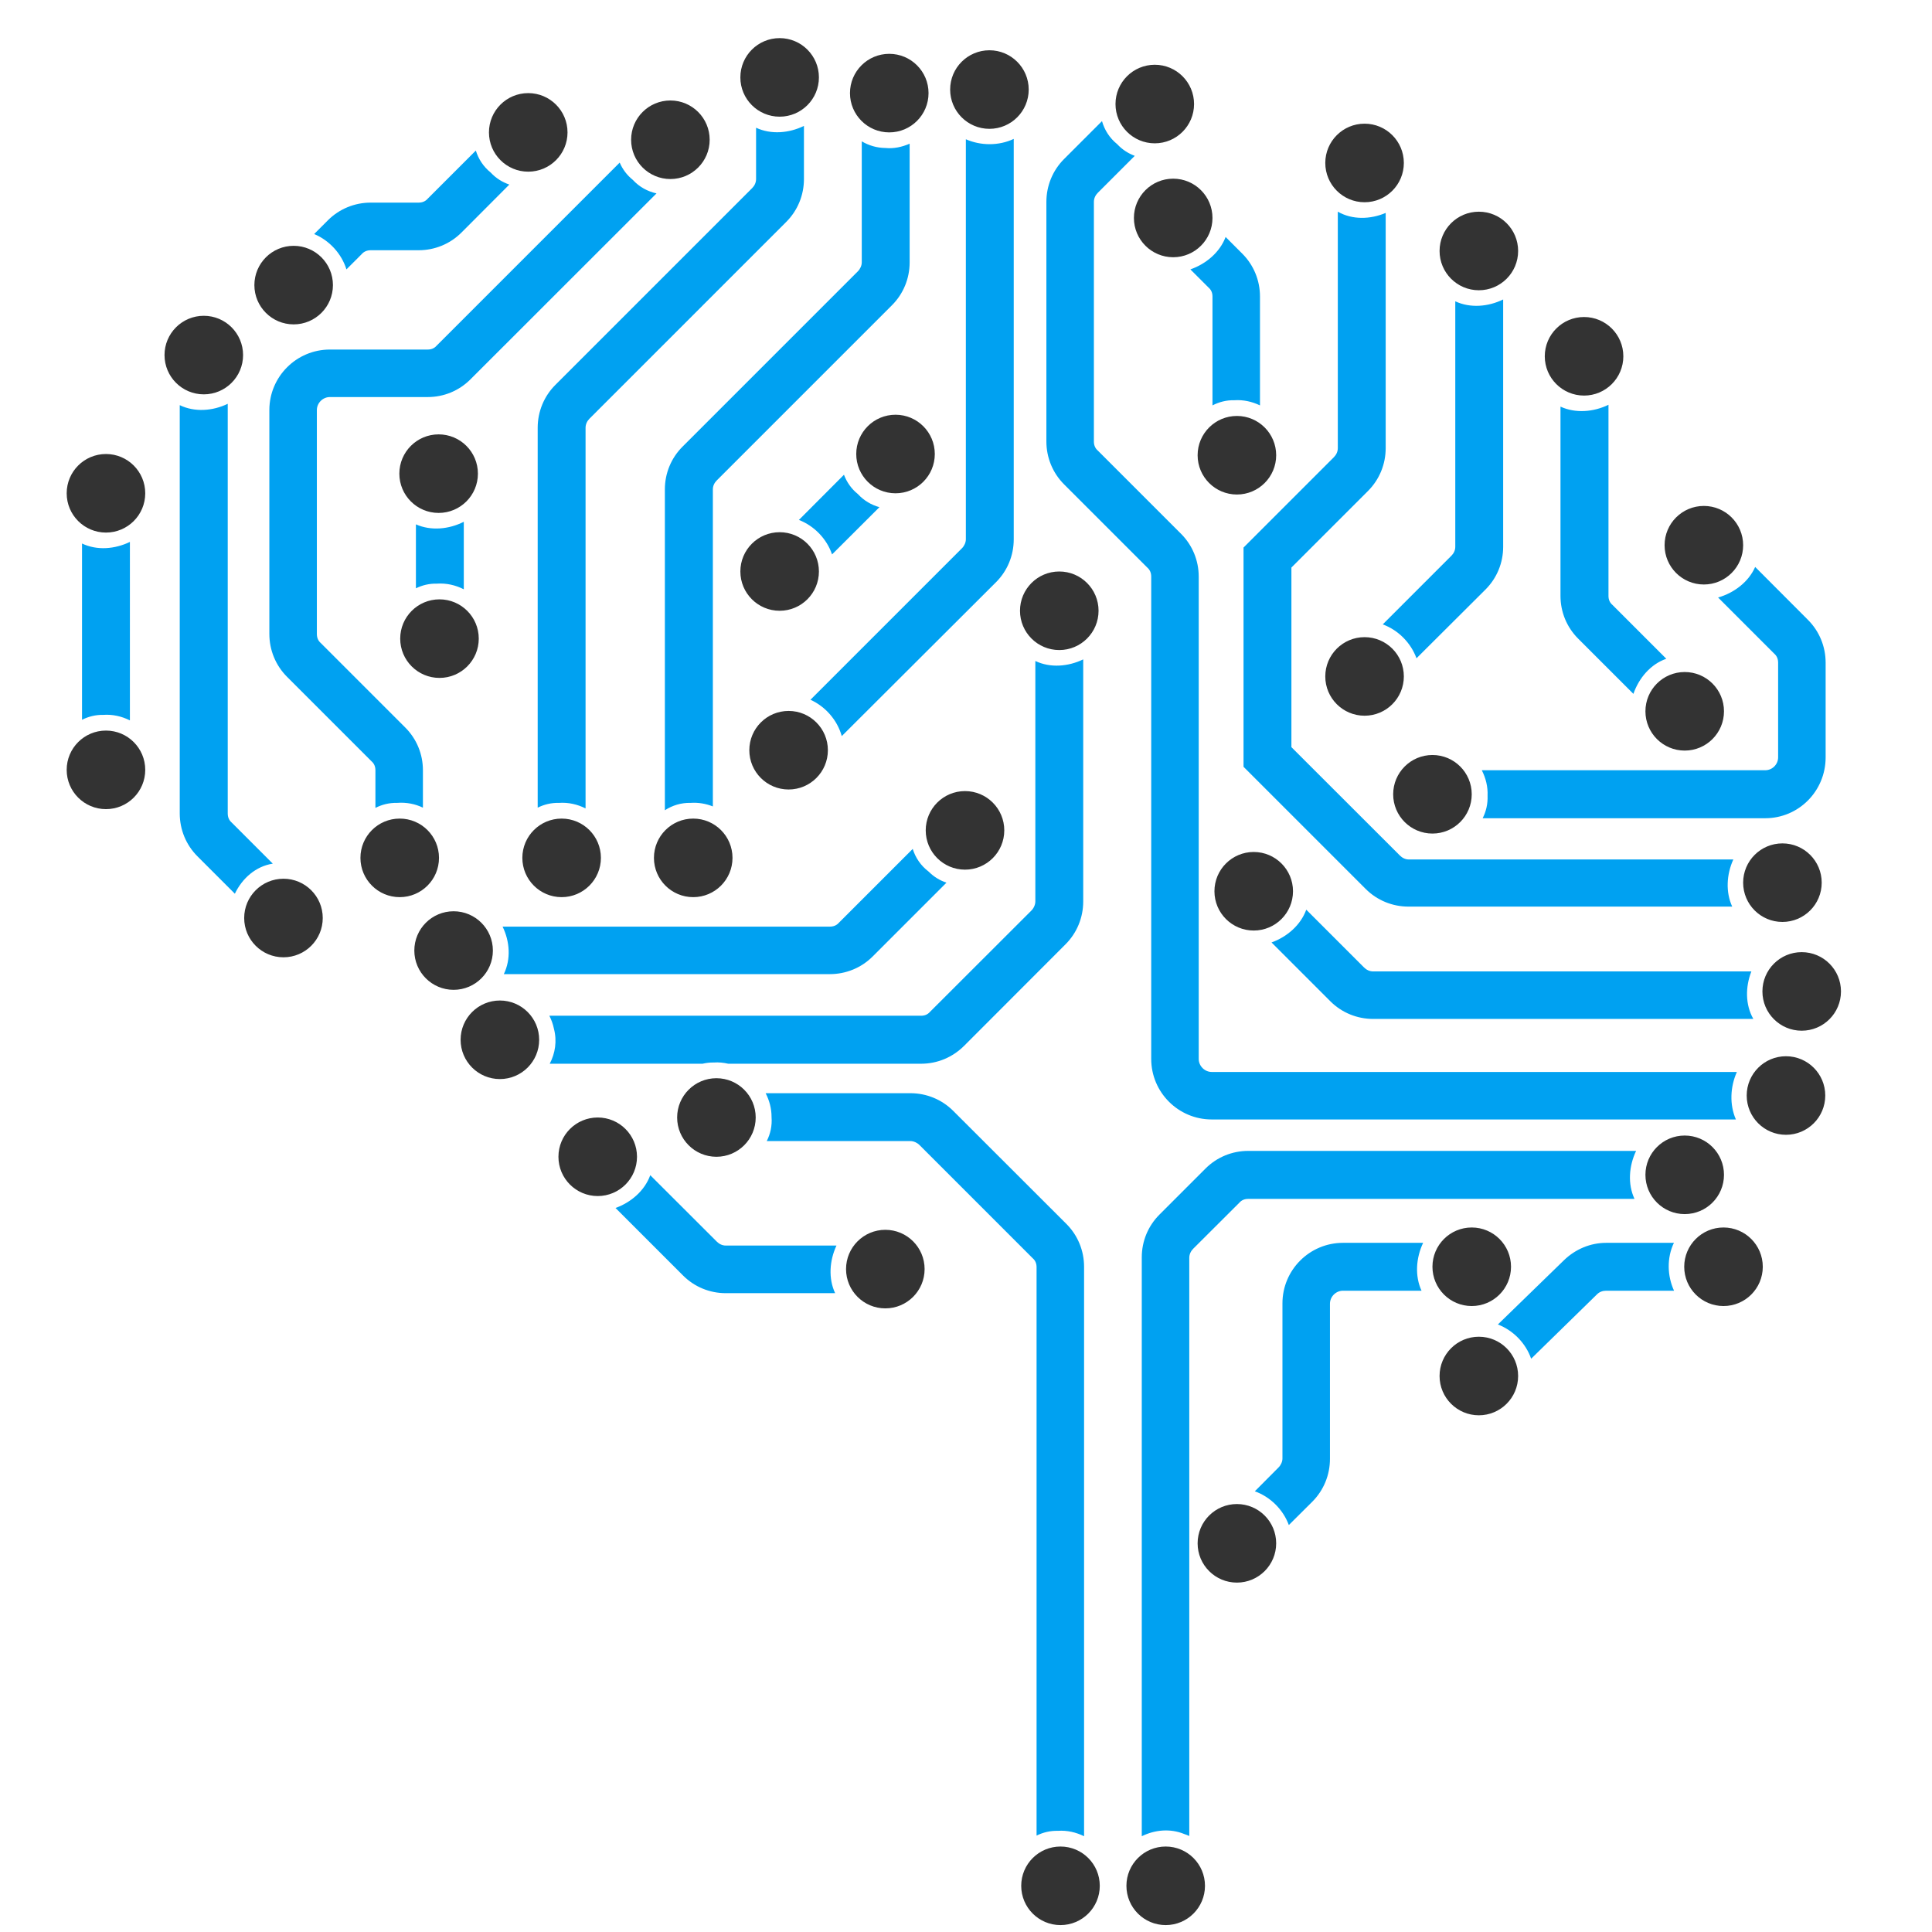<?xml version="1.0" ?><svg enable-background="new 0 0 515.91 728.5" height="512" id="Layer_1" version="1.1" viewBox="0 0 512 512" width="512" xml:space="preserve" xmlns="http://www.w3.org/2000/svg" xmlns:cc="http://creativecommons.org/ns#" xmlns:dc="http://purl.org/dc/elements/1.1/" xmlns:inkscape="http://www.inkscape.org/namespaces/inkscape" xmlns:rdf="http://www.w3.org/1999/02/22-rdf-syntax-ns#" xmlns:sodipodi="http://sodipodi.sourceforge.net/DTD/sodipodi-0.dtd" xmlns:svg="http://www.w3.org/2000/svg"><defs id="defs7"/><g id="g16269" transform="matrix(1.041,0,0,1.041,22854.966,-28729.63)"><path d="m -21674.281,28076.938 -9.657,9.656 c -2.9,2.9 -4.5,6.806 -4.5,10.906 l 0,61 c 0,4.1 1.6,8.006 4.5,10.906 l 21.188,21.188 c 0.7,0.6 1,1.412 1,2.312 l 0,122.782 c 0,8.5 6.906,15.406 15.406,15.406 l 133.438,0 c -1.654,-3.759 -1.456,-8.289 0.25,-12.094 l -133.688,0 c -1.8,0 -3.312,-1.513 -3.312,-3.312 l 0,-122.782 c 0,-4.1 -1.6,-8.006 -4.5,-10.906 l -21.188,-21.188 c -0.7,-0.599 -1,-1.412 -1,-2.312 l 0,-61 c 0,-0.9 0.4,-1.713 1,-2.312 l 9.406,-9.407 c -1.637,-0.607 -3.172,-1.571 -4.468,-2.969 -1.98,-1.598 -3.237,-3.649 -3.875,-5.874 z m -75.875,1.218 c -3.82,1.872 -8.39,2.248 -12.188,0.469 l 0,13.063 c 0,0.899 -0.4,1.712 -1,2.312 l -50.094,50.094 c -2.9,2.9 -4.5,6.806 -4.5,10.906 l 0,96.719 c 1.628,-0.817 3.459,-1.268 5.438,-1.219 2.375,-0.166 4.691,0.375 6.75,1.406 l 0,-96.906 c 0,-0.9 0.4,-1.713 1,-2.312 l 50.094,-50.094 c 2.9,-2.9 4.5,-6.807 4.5,-10.906 z m 53.406,3.313 c -3.806,1.792 -8.38,1.759 -12.188,0.09 l 0,101.844 c 0,0.8 -0.4,1.682 -1,2.282 l -38.562,38.562 c 3.822,1.729 6.846,5.189 7.969,9.25 l 39.281,-39.188 c 2.9,-2.9 4.5,-6.806 4.5,-10.906 z m -38.688,0.625 0,30.812 c 0,0.8 -0.4,1.682 -1,2.282 l -44.624,44.624 c -2.901,2.901 -4.5,6.776 -4.5,10.876 l 0,81.687 c 1.893,-1.218 4.112,-1.936 6.562,-1.875 1.967,-0.137 3.884,0.201 5.656,0.906 l 0,-80.718 c 0,-0.9 0.4,-1.682 1,-2.282 l 44.594,-44.594 c 2.9,-2.9 4.5,-6.806 4.5,-10.906 l 0,-30.218 c -1.95,0.848 -4.051,1.305 -6.156,1.093 -2.207,-0.02 -4.249,-0.64 -6.032,-1.687 z m -98.25,2.344 -12.25,12.25 c -0.599,0.7 -1.412,1 -2.312,1 l -12.188,0 c -4.1,0 -8.006,1.599 -10.906,4.5 l -3.5,3.5 c 3.863,1.613 6.972,4.98 8.219,9 l 3.875,-3.876 c 0.6,-0.7 1.412,-1 2.312,-1 l 12.188,0 c 4.1,0 8.006,-1.599 10.906,-4.5 l 12.188,-12.218 c -1.748,-0.597 -3.378,-1.586 -4.75,-3.063 -1.896,-1.533 -3.122,-3.477 -3.782,-5.593 z m 36.626,3.062 -46.594,46.594 c -0.6,0.7 -1.381,1 -2.282,1 l -24.906,0 c -8.5,0 -15.406,6.906 -15.406,15.406 l 0,57 c 0,4.1 1.6,8.006 4.5,10.906 l 21.5,21.5 c 0.7,0.6 1,1.381 1,2.282 l 0,9.593 c 1.653,-0.848 3.501,-1.326 5.531,-1.281 2.392,-0.186 4.611,0.277 6.563,1.219 l 0,-9.531 c 0,-4.101 -1.6,-7.975 -4.5,-10.876 l -21.5,-21.5 c -0.7,-0.599 -1,-1.412 -1,-2.312 l 0,-57 c 0,-1.8 1.512,-3.312 3.312,-3.312 l 24.906,0 c 4.101,0 7.975,-1.6 10.876,-4.5 l 47.374,-47.344 c -2.236,-0.496 -4.326,-1.6 -6.031,-3.438 -1.538,-1.243 -2.63,-2.746 -3.343,-4.406 z m 182.812,12.5 0,60.188 c 0,0.899 -0.4,1.712 -1,2.312 l -23,23 0,55.812 31.094,31.094 c 2.9,2.9 6.806,4.5 10.906,4.5 l 82.406,0 c -1.711,-3.717 -1.445,-8.216 0.282,-12 l -82.594,0 c -0.9,0 -1.682,-0.4 -2.282,-1 l -27.624,-27.594 0,-45.718 19.5,-19.5 c 2.9,-2.9 4.5,-6.807 4.5,-10.906 l 0,-59.876 c -3.923,1.668 -8.502,1.787 -12.188,-0.312 z m -28.562,6.438 c -1.469,3.892 -4.963,6.856 -8.969,8.25 l 4.625,4.624 c 0.7,0.6 1,1.382 1,2.282 l 0,27.718 c 1.662,-0.861 3.526,-1.362 5.562,-1.312 2.295,-0.16 4.526,0.35 6.532,1.312 l 0,-27.718 c 0,-4.1 -1.6,-8.006 -4.5,-10.906 z m 70.656,15.906 c -3.82,1.871 -8.39,2.248 -12.188,0.468 l 0,62.5 c 0,0.9 -0.4,1.682 -1,2.282 l -17.468,17.468 c 3.934,1.432 7.159,4.691 8.593,8.626 l 17.563,-17.5 c 2.9,-2.901 4.5,-6.776 4.5,-10.876 z m -324.688,26.562 c -3.842,1.85 -8.429,2.175 -12.218,0.344 l 0,103.938 c 0,4.1 1.599,8.006 4.5,10.906 l 9.531,9.531 c 1.87,-3.897 5.289,-6.974 9.656,-7.656 l -10.469,-10.469 c -0.7,-0.6 -1,-1.412 -1,-2.312 z m 351.5,0.25 c -3.829,1.86 -8.419,2.217 -12.218,0.469 l 0,48.187 c 0,4.101 1.599,7.975 4.5,10.876 l 14.062,14.062 c 1.402,-4.048 4.388,-7.558 8.375,-8.938 l -13.719,-13.718 c -0.7,-0.6 -1,-1.381 -1,-2.282 z m -194.625,17.813 -11.469,11.5 c 3.899,1.519 7.093,4.812 8.438,8.781 l 12.062,-12.031 c -2.023,-0.552 -3.907,-1.63 -5.468,-3.313 -1.701,-1.369 -2.863,-3.081 -3.563,-4.937 z m -96.781,11.969 c -3.791,1.928 -8.364,2.353 -12.188,0.656 l 0,16.281 c 1.606,-0.789 3.401,-1.236 5.344,-1.187 2.413,-0.167 4.764,0.378 6.844,1.437 z m -85,5.124 c -3.833,1.857 -8.397,2.224 -12.188,0.407 l 0,44.875 c 1.631,-0.819 3.448,-1.292 5.438,-1.25 2.375,-0.166 4.691,0.375 6.75,1.406 z m 413.75,6.376 c -1.685,3.822 -5.355,6.601 -9.438,7.781 l 14.282,14.281 c 0.7,0.6 1,1.412 1,2.312 l 0,24.094 c 0,1.8 -1.482,3.282 -3.282,3.282 l -72.156,0 c 1.015,1.995 1.574,4.214 1.469,6.5 0.08,2.091 -0.385,4.01 -1.25,5.718 l 71.937,0 c 8.5,0 15.376,-6.9 15.376,-15.5 l 0,-24.094 c 0,-4.1 -1.6,-8.006 -4.5,-10.906 z m -171.062,23.531 c -3.834,1.852 -8.4,2.217 -12.188,0.406 l 0,61.219 c 0,0.8 -0.4,1.712 -1,2.312 l -25.812,25.782 c -0.6,0.7 -1.382,1 -2.282,1 l -94.625,0 c 0.524,1.038 0.922,2.138 1.157,3.281 0.833,3.163 0.331,6.275 -1.063,8.937 l 38.906,0 c 0.917,-0.213 1.873,-0.333 2.875,-0.312 1.251,-0.09 2.47,0.04 3.656,0.312 l 49.094,0 c 4.1,0 8,-1.594 11,-4.594 l 25.782,-25.812 c 2.9,-2.9 4.5,-6.806 4.5,-10.906 z m -43.407,48.25 -18.781,18.781 c -0.6,0.7 -1.412,1 -2.312,1 l -83.313,0 c 1.846,3.778 2.158,8.282 0.313,12.094 l 83,0 c 4.1,0 8.006,-1.6 10.906,-4.5 l 18.781,-18.782 c -1.652,-0.555 -3.199,-1.471 -4.531,-2.812 -2.045,-1.551 -3.362,-3.566 -4.063,-5.781 z m 100.188,15.469 c -1.426,3.921 -4.864,6.91 -8.844,8.343 l 14.969,14.969 c 2.9,2.9 6.806,4.5 10.906,4.5 l 96.781,0 c -2.063,-3.622 -2.04,-8.156 -0.5,-12.094 l -96.281,0 c -0.9,0 -1.713,-0.4 -2.312,-1 z m -137.625,46.718 c 0.953,1.861 1.511,3.916 1.5,6.063 0.174,2.23 -0.292,4.293 -1.219,6.125 l 36.563,0 c 0.799,0 1.712,0.4 2.312,1 l 28.812,28.812 c 0.701,0.6 1,1.381 1,2.282 l 0,144.718 c 1.628,-0.817 3.459,-1.267 5.438,-1.218 2.33,-0.161 4.605,0.366 6.656,1.374 l 0,-144.968 c 0,-4.1 -1.6,-8.006 -4.5,-10.906 l -28.812,-28.782 c -2.9,-2.9 -6.807,-4.5 -10.906,-4.5 z m 122.844,14.688 c -4.101,0 -7.975,1.6 -10.876,4.5 l -11.718,11.718 c -2.9,2.901 -4.5,6.776 -4.5,10.876 l 0,147.374 c 3.316,-1.641 7.246,-2.026 10.812,-0.562 0.445,0.136 0.866,0.319 1.282,0.5 l 0,-147.188 c 0,-0.899 0.4,-1.712 1,-2.312 l 11.718,-11.688 c 0.6,-0.7 1.381,-1 2.282,-1 l 98.343,0 c -1.771,-3.787 -1.42,-8.372 0.407,-12.218 z m -152.219,6.187 c -1.417,3.912 -4.855,6.909 -8.844,8.344 l 17.187,17.187 c 2.901,2.901 6.776,4.5 10.876,4.5 l 27.843,0 c -1.756,-3.754 -1.44,-8.3 0.344,-12.124 l -28.187,0 c -0.9,0 -1.682,-0.401 -2.282,-1 z m 176.343,17.219 c -8.5,0 -15.406,6.906 -15.406,15.406 l 0,39.5 c 0,0.8 -0.4,1.682 -1,2.282 l -6.031,6.062 c 3.949,1.417 7.209,4.653 8.656,8.594 l 5.969,-5.938 c 2.9,-2.9 4.5,-6.806 4.5,-10.906 l 0,-39.5 c 0,-1.8 1.513,-3.312 3.312,-3.312 l 20,0 c -1.74,-3.776 -1.406,-8.358 0.407,-12.188 z m 67,0 c -4,0 -7.818,1.606 -10.718,4.406 l -16.844,16.375 c 3.905,1.502 7.102,4.776 8.469,8.719 l 16.781,-16.406 c 0.6,-0.6 1.412,-0.906 2.312,-0.906 l 17.282,0 c -1.735,-3.807 -1.864,-8.353 -0.03,-12.188 z" id="path813" style="fill:#00a1f1;fill-opacity:1" transform="translate(0,-448)"/><path d="m -21756.344,28055.812 c -5.523,0 -10,4.478 -10,10 0,5.523 4.477,10 10,10 5.523,0 10,-4.477 10,-10 0,-5.522 -4.477,-10 -10,-10 z m 53.406,3.094 c -5.522,0 -10,4.477 -10,10 0,5.523 4.478,10 10,10 5.523,0 10,-4.477 10,-10 0,-5.523 -4.477,-10 -10,-10 z m -25.5,0.906 c -5.522,0 -10,4.478 -10,10 0,5.523 4.478,10 10,10 5.523,0 10,-4.477 10,-10 0,-5.522 -4.477,-10 -10,-10 z m 67.594,2.782 c -5.523,0 -10,4.477 -10,10 0,5.523 4.477,10 10,10 5.523,0 10,-4.477 10,-10 0,-5.523 -4.477,-10 -10,-10 z m -159.5,7.218 c -5.523,0 -10,4.478 -10,10 0,5.523 4.477,10 10,10 5.523,0 10,-4.477 10,-10 0,-5.522 -4.477,-10 -10,-10 z m 36.188,1.876 c -5.523,0 -10,4.477 -10,10 0,5.522 4.477,10 10,10 5.523,0 10,-4.478 10,-10 0,-5.523 -4.477,-10 -10,-10 z m 176.718,5.906 c -5.522,0 -10,4.477 -10,10 0,5.523 4.478,10 10,10 5.523,0 10,-4.477 10,-10 0,-5.523 -4.477,-10 -10,-10 z m -48.718,14 c -5.523,0 -10,4.477 -10,10 0,5.523 4.477,10 10,10 5.523,0 10,-4.477 10,-10 0,-5.523 -4.477,-10 -10,-10 z m 77.812,8.406 c -5.523,0 -10,4.477 -10,10 0,5.523 4.477,10 10,10 5.523,0 10,-4.477 10,-10 0,-5.523 -4.477,-10 -10,-10 z m -301.718,8.688 c -5.523,0 -10,4.477 -10,10 0,5.522 4.477,10 10,10 5.522,0 10,-4.478 10,-10 0,-5.523 -4.478,-10 -10,-10 z m -22.876,17.812 c -5.522,0 -10,4.477 -10,10 0,5.523 4.478,10 10,10 5.523,0 10,-4.477 10,-10 0,-5.523 -4.477,-10 -10,-10 z m 351.376,0.312 c -5.523,0 -10,4.478 -10,10 0,5.523 4.477,10 10,10 5.522,0 10,-4.477 10,-10 0,-5.522 -4.478,-10 -10,-10 z m -175.282,24.876 c -5.523,0 -10,4.477 -10,10 0,5.522 4.477,10 10,10 5.523,0 10,-4.478 10,-10 0,-5.523 -4.477,-10 -10,-10 z m 86.906,0.312 c -5.522,0 -10,4.477 -10,10 0,5.523 4.478,10 10,10 5.523,0 10,-4.477 10,-10 0,-5.523 -4.477,-10 -10,-10 z m -203.218,4.688 c -5.523,0 -10,4.477 -10,10 0,5.522 4.477,10 10,10 5.523,0 10,-4.478 10,-10 0,-5.523 -4.477,-10 -10,-10 z m -84.688,5 c -5.523,0 -10,4.477 -10,10 0,5.522 4.477,10 10,10 5.523,0 10,-4.478 10,-10 0,-5.523 -4.477,-10 -10,-10 z m 406.782,13.218 c -5.523,0 -10,4.477 -10,10 0,5.523 4.477,10 10,10 5.522,0 10,-4.477 10,-10 0,-5.523 -4.478,-10 -10,-10 z m -235.282,6.688 c -5.523,0 -10,4.477 -10,10 0,5.523 4.477,10 10,10 5.523,0 10,-4.477 10,-10 0,-5.523 -4.477,-10 -10,-10 z m 71.188,10 c -5.523,0 -10,4.477 -10,10 0,5.523 4.477,10 10,10 5.523,0 10,-4.477 10,-10 0,-5.523 -4.477,-10 -10,-10 z m -157.782,7.094 c -5.522,0 -10,4.477 -10,10 0,5.522 4.478,10 10,10 5.523,0 10,-4.478 10,-10 0,-5.523 -4.477,-10 -10,-10 z m 235.5,9.624 c -5.522,0 -10,4.478 -10,10 0,5.523 4.478,10 10,10 5.523,0 10,-4.477 10,-10 0,-5.522 -4.477,-10 -10,-10 z m 81.5,8.876 c -5.522,0 -10,4.477 -10,10 0,5.522 4.478,10 10,10 5.523,0 10,-4.478 10,-10 0,-5.523 -4.477,-10 -10,-10 z m -228.124,9.906 c -5.523,0 -10,4.477 -10,10 0,5.523 4.477,10 10,10 5.522,0 10,-4.477 10,-10 0,-5.523 -4.478,-10 -10,-10 z m -173.782,5 c -5.523,0 -10,4.477 -10,10 0,5.523 4.477,10 10,10 5.523,0 10,-4.477 10,-10 0,-5.523 -4.477,-10 -10,-10 z m 337.688,6.218 c -5.523,0 -10,4.478 -10,10 0,5.523 4.477,10 10,10 5.523,0 10,-4.477 10,-10 0,-5.522 -4.477,-10 -10,-10 z m -119,9.188 c -5.523,0 -10,4.477 -10,10 0,5.523 4.477,10 10,10 5.523,0 10,-4.477 10,-10 0,-5.523 -4.477,-10 -10,-10 z m -143.906,7 c -5.523,0 -10,4.477 -10,10 0,5.523 4.477,10 10,10 5.522,0 10,-4.477 10,-10 0,-5.523 -4.478,-10 -10,-10 z m 41.218,0 c -5.523,0 -10,4.477 -10,10 0,5.523 4.477,10 10,10 5.523,0 10,-4.477 10,-10 0,-5.523 -4.477,-10 -10,-10 z m 33.5,0 c -5.523,0 -10,4.477 -10,10 0,5.523 4.477,10 10,10 5.523,0 10,-4.477 10,-10 0,-5.523 -4.477,-10 -10,-10 z m 277.282,6.312 c -5.523,0 -10,4.478 -10,10 0,5.523 4.477,10 10,10 5.522,0 10,-4.477 10,-10 0,-5.522 -4.478,-10 -10,-10 z m -134.594,2.188 c -5.523,0 -10,4.477 -10,10 0,5.523 4.477,10 10,10 5.523,0 10,-4.477 10,-10 0,-5.523 -4.477,-10 -10,-10 z m -247,6.812 c -5.523,0 -10,4.478 -10,10 0,5.523 4.477,10 10,10 5.523,0 10,-4.477 10,-10 0,-5.522 -4.477,-10 -10,-10 z m 43.312,8.282 c -5.523,0 -10,4.477 -10,10 0,5.523 4.477,10 10,10 5.523,0 10,-4.477 10,-10 0,-5.523 -4.477,-10 -10,-10 z m 343.188,10.406 c -5.523,0 -10,4.477 -10,10 0,5.523 4.477,10 10,10 5.523,0 10,-4.477 10,-10 0,-5.523 -4.477,-10 -10,-10 z m -331.406,12.312 c -5.523,0 -10,4.478 -10,10 0,5.523 4.477,10 10,10 5.522,0 10,-4.477 10,-10 0,-5.522 -4.478,-10 -10,-10 z m 327.406,14.188 c -5.523,0 -10,4.477 -10,10 0,5.523 4.477,10 10,10 5.523,0 10,-4.477 10,-10 0,-5.523 -4.477,-10 -10,-10 z m -272.282,5.594 c -5.522,0 -10,4.477 -10,10 0,5.523 4.478,10 10,10 5.523,0 10,-4.477 10,-10 0,-5.523 -4.477,-10 -10,-10 z m -30.218,10 c -5.523,0 -10,4.477 -10,10 0,5.523 4.477,10 10,10 5.523,0 10,-4.477 10,-10 0,-5.523 -4.477,-10 -10,-10 z m 276.718,4.594 c -5.522,0 -10,4.477 -10,10 0,5.522 4.478,10 10,10 5.523,0 10,-4.478 10,-10 0,-5.523 -4.477,-10 -10,-10 z m -54.218,23.406 c -5.523,0 -10,4.477 -10,10 0,5.523 4.477,10 10,10 5.523,0 10,-4.477 10,-10 0,-5.523 -4.477,-10 -10,-10 z m 64.094,0 c -5.523,0 -10,4.477 -10,10 0,5.523 4.477,10 10,10 5.522,0 10,-4.477 10,-10 0,-5.523 -4.478,-10 -10,-10 z m -213.376,0.594 c -5.522,0 -10,4.477 -10,10 0,5.522 4.478,10 10,10 5.523,0 10,-4.478 10,-10 0,-5.523 -4.477,-10 -10,-10 z m 151.094,27.218 c -5.523,0 -10,4.477 -10,10 0,5.523 4.477,10 10,10 5.523,0 10,-4.477 10,-10 0,-5.523 -4.477,-10 -10,-10 z m -61.594,42.594 c -5.522,0 -10,4.477 -10,10 0,5.523 4.478,10 10,10 5.523,0 10,-4.477 10,-10 0,-5.523 -4.477,-10 -10,-10 z m -44.906,87.188 c -5.523,0 -10,4.477 -10,10 0,5.522 4.477,10 10,10 5.523,0 10,-4.478 10,-10 0,-5.523 -4.477,-10 -10,-10 z m 26.782,0 c -5.523,0 -10,4.477 -10,10 0,5.522 4.477,10 10,10 5.522,0 10,-4.478 10,-10 0,-5.523 -4.478,-10 -10,-10 z" id="circle901" style="fill:#333333;fill-opacity:1" transform="translate(0,-448)"/></g></svg>